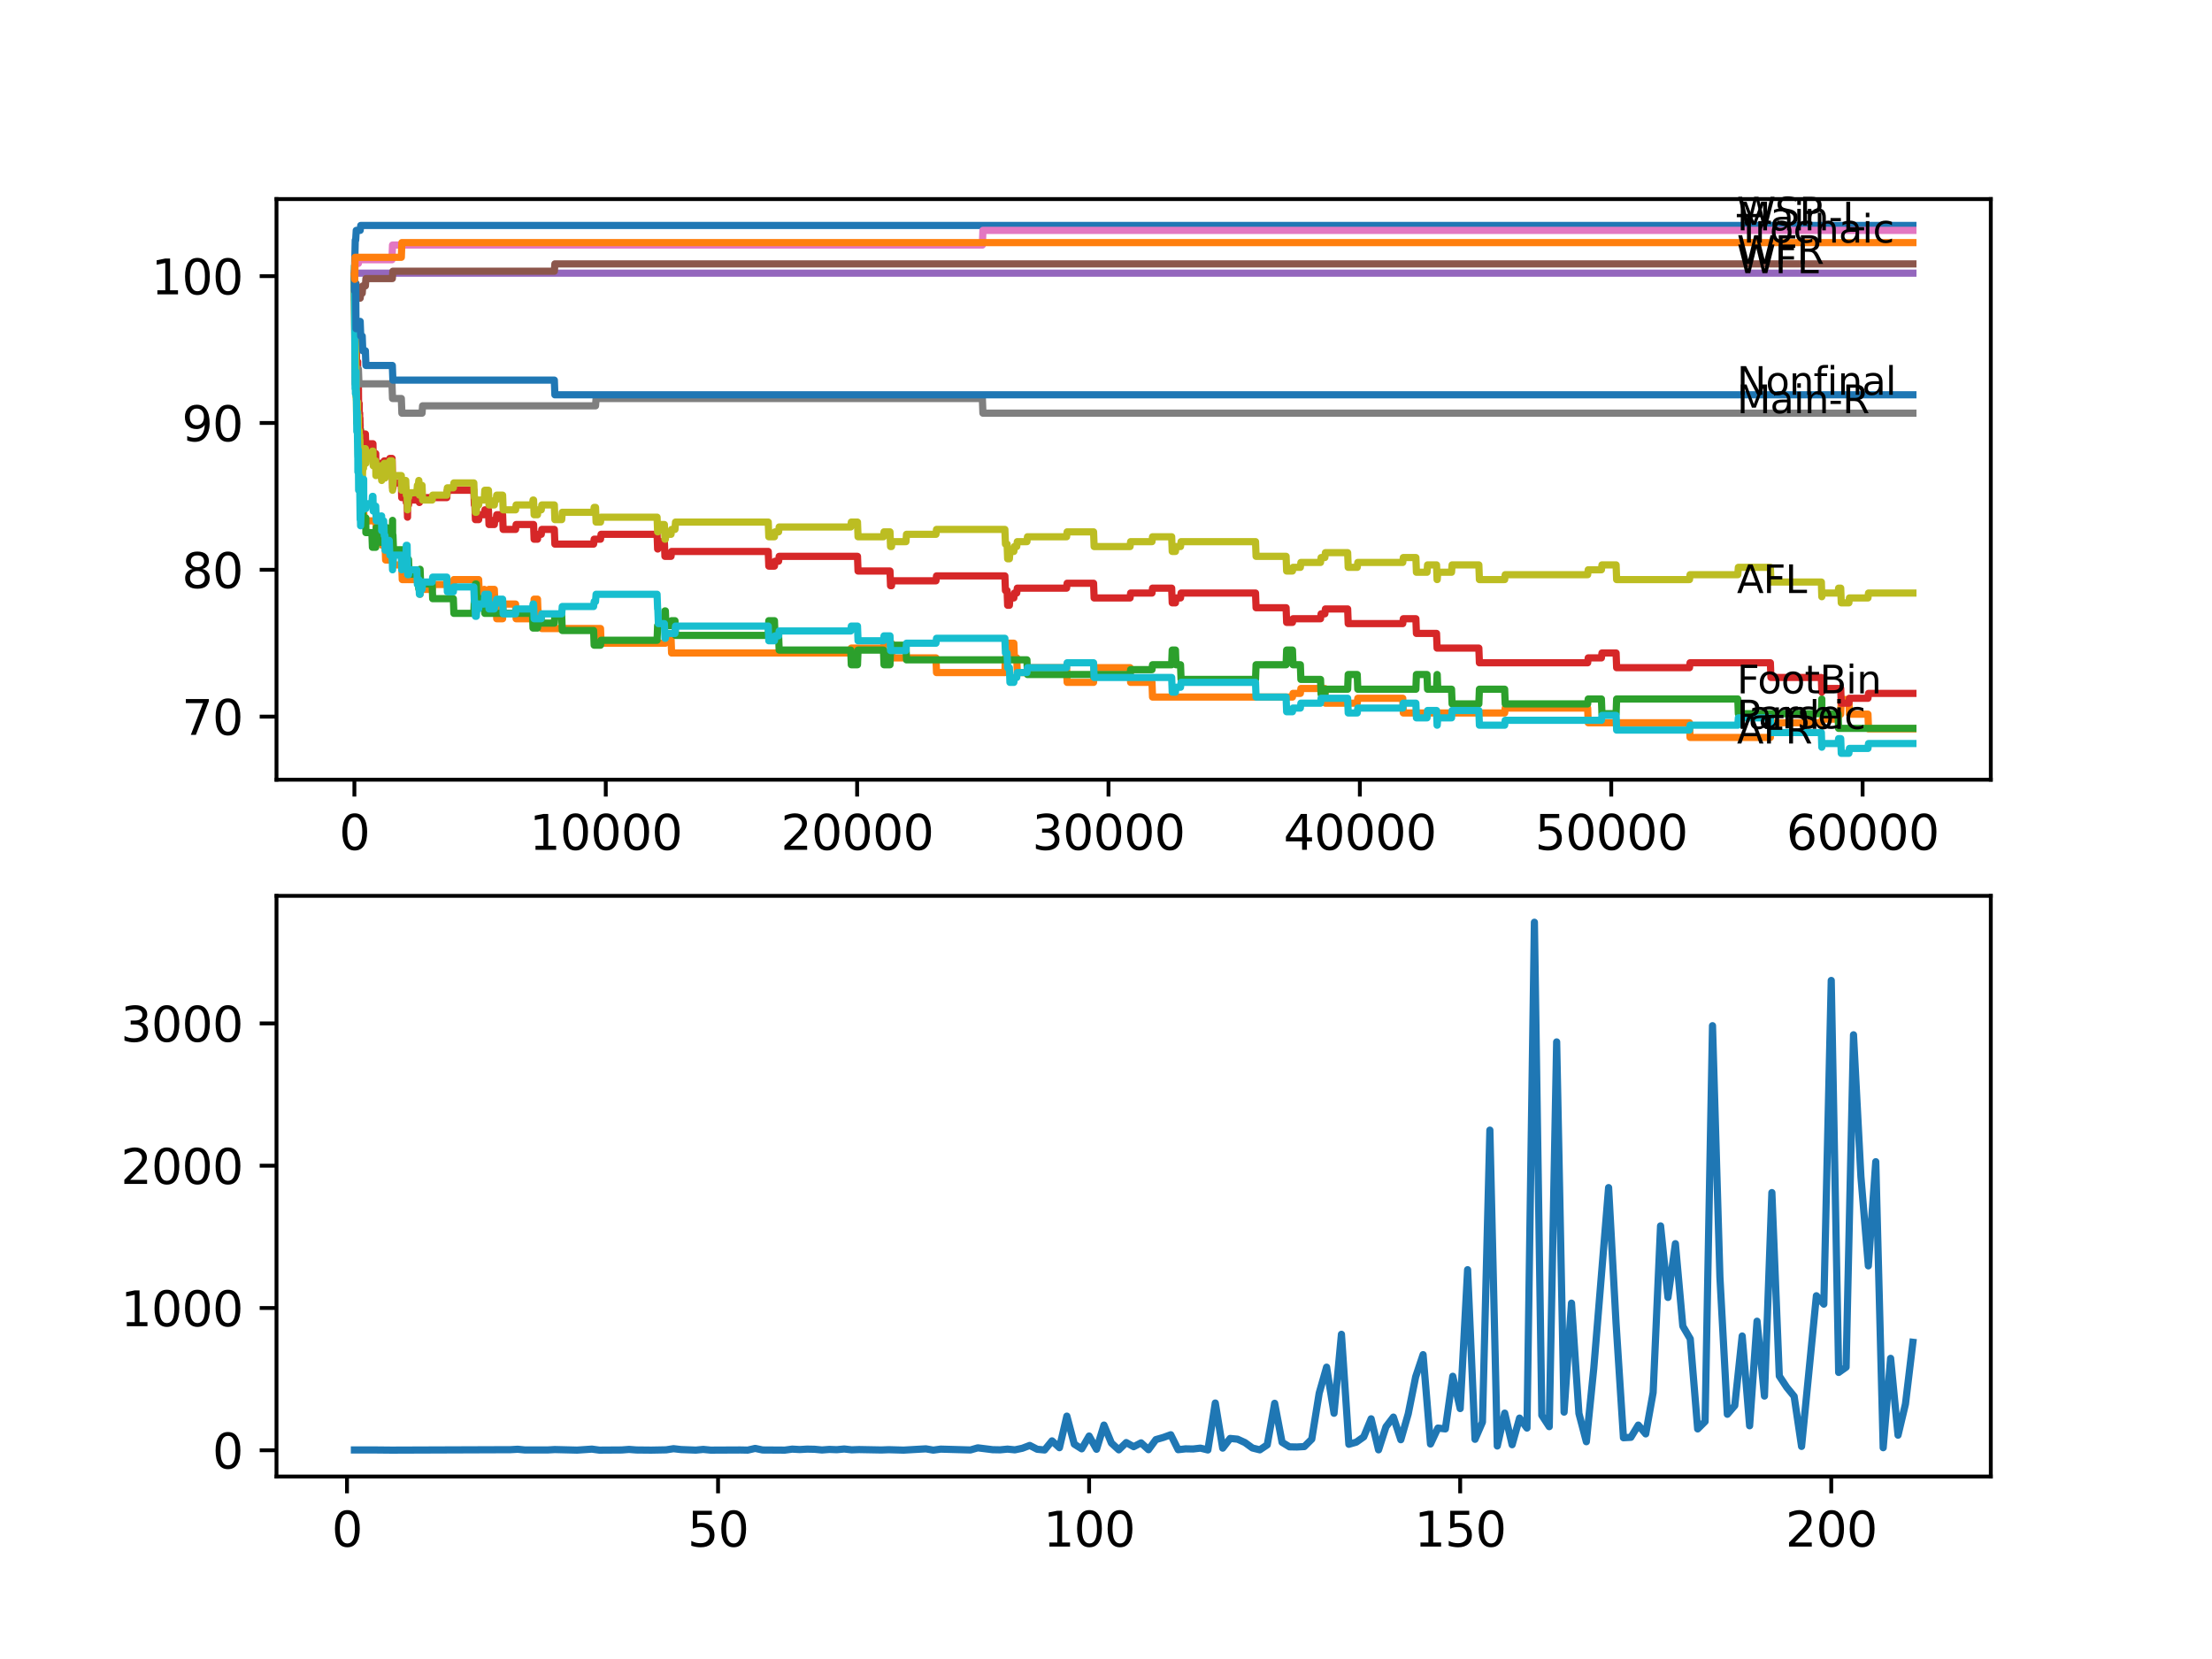 <?xml version="1.0" encoding="utf-8" standalone="no"?>
<!DOCTYPE svg PUBLIC "-//W3C//DTD SVG 1.1//EN"
  "http://www.w3.org/Graphics/SVG/1.1/DTD/svg11.dtd">
<svg xmlns:xlink="http://www.w3.org/1999/xlink" width="460.8pt" height="345.6pt" viewBox="0 0 460.8 345.6" xmlns="http://www.w3.org/2000/svg" version="1.1">
 <defs>
  <style type="text/css">*{stroke-linejoin: round; stroke-linecap: butt}</style>
 </defs>
 <g id="figure_1">
  <g id="patch_1">
   <path d="M 0 345.6 
L 460.8 345.6 
L 460.8 0 
L 0 0 
z
" style="fill: #ffffff"/>
  </g>
  <g id="axes_1">
   <g id="patch_2">
    <path d="M 57.6 162.432 
L 414.72 162.432 
L 414.72 41.472 
L 57.6 41.472 
z
" style="fill: #ffffff"/>
   </g>
   <g id="matplotlib.axis_1">
    <g id="xtick_1">
     <g id="line2d_1">
      <defs>
       <path id="m5e75132e32" d="M 0 0 
L 0 3.5 
" style="stroke: #000000; stroke-width: 0.8"/>
      </defs>
      <g>
       <use xlink:href="#m5e75132e32" x="73.827" y="162.432" style="stroke: #000000; stroke-width: 0.8"/>
      </g>
     </g>
     <g id="text_1">
      <!-- 0 -->
      <g transform="translate(70.646 177.03)scale(0.1 -0.1)">
       <defs>
        <path id="DejaVuSans-30" d="M 2034 4250 
Q 1547 4250 1301 3770 
Q 1056 3291 1056 2328 
Q 1056 1369 1301 889 
Q 1547 409 2034 409 
Q 2525 409 2770 889 
Q 3016 1369 3016 2328 
Q 3016 3291 2770 3770 
Q 2525 4250 2034 4250 
z
M 2034 4750 
Q 2819 4750 3233 4129 
Q 3647 3509 3647 2328 
Q 3647 1150 3233 529 
Q 2819 -91 2034 -91 
Q 1250 -91 836 529 
Q 422 1150 422 2328 
Q 422 3509 836 4129 
Q 1250 4750 2034 4750 
z
" transform="scale(0.016)"/>
       </defs>
       <use xlink:href="#DejaVuSans-30"/>
      </g>
     </g>
    </g>
    <g id="xtick_2">
     <g id="line2d_2">
      <g>
       <use xlink:href="#m5e75132e32" x="126.192" y="162.432" style="stroke: #000000; stroke-width: 0.8"/>
      </g>
     </g>
     <g id="text_2">
      <!-- 10000 -->
      <g transform="translate(110.286 177.03)scale(0.1 -0.1)">
       <defs>
        <path id="DejaVuSans-31" d="M 794 531 
L 1825 531 
L 1825 4091 
L 703 3866 
L 703 4441 
L 1819 4666 
L 2450 4666 
L 2450 531 
L 3481 531 
L 3481 0 
L 794 0 
L 794 531 
z
" transform="scale(0.016)"/>
       </defs>
       <use xlink:href="#DejaVuSans-31"/>
       <use xlink:href="#DejaVuSans-30" x="63.623"/>
       <use xlink:href="#DejaVuSans-30" x="127.246"/>
       <use xlink:href="#DejaVuSans-30" x="190.869"/>
       <use xlink:href="#DejaVuSans-30" x="254.492"/>
      </g>
     </g>
    </g>
    <g id="xtick_3">
     <g id="line2d_3">
      <g>
       <use xlink:href="#m5e75132e32" x="178.556" y="162.432" style="stroke: #000000; stroke-width: 0.8"/>
      </g>
     </g>
     <g id="text_3">
      <!-- 20000 -->
      <g transform="translate(162.65 177.03)scale(0.1 -0.1)">
       <defs>
        <path id="DejaVuSans-32" d="M 1228 531 
L 3431 531 
L 3431 0 
L 469 0 
L 469 531 
Q 828 903 1448 1529 
Q 2069 2156 2228 2338 
Q 2531 2678 2651 2914 
Q 2772 3150 2772 3378 
Q 2772 3750 2511 3984 
Q 2250 4219 1831 4219 
Q 1534 4219 1204 4116 
Q 875 4013 500 3803 
L 500 4441 
Q 881 4594 1212 4672 
Q 1544 4750 1819 4750 
Q 2544 4750 2975 4387 
Q 3406 4025 3406 3419 
Q 3406 3131 3298 2873 
Q 3191 2616 2906 2266 
Q 2828 2175 2409 1742 
Q 1991 1309 1228 531 
z
" transform="scale(0.016)"/>
       </defs>
       <use xlink:href="#DejaVuSans-32"/>
       <use xlink:href="#DejaVuSans-30" x="63.623"/>
       <use xlink:href="#DejaVuSans-30" x="127.246"/>
       <use xlink:href="#DejaVuSans-30" x="190.869"/>
       <use xlink:href="#DejaVuSans-30" x="254.492"/>
      </g>
     </g>
    </g>
    <g id="xtick_4">
     <g id="line2d_4">
      <g>
       <use xlink:href="#m5e75132e32" x="230.921" y="162.432" style="stroke: #000000; stroke-width: 0.8"/>
      </g>
     </g>
     <g id="text_4">
      <!-- 30000 -->
      <g transform="translate(215.015 177.03)scale(0.1 -0.1)">
       <defs>
        <path id="DejaVuSans-33" d="M 2597 2516 
Q 3050 2419 3304 2112 
Q 3559 1806 3559 1356 
Q 3559 666 3084 287 
Q 2609 -91 1734 -91 
Q 1441 -91 1130 -33 
Q 819 25 488 141 
L 488 750 
Q 750 597 1062 519 
Q 1375 441 1716 441 
Q 2309 441 2620 675 
Q 2931 909 2931 1356 
Q 2931 1769 2642 2001 
Q 2353 2234 1838 2234 
L 1294 2234 
L 1294 2753 
L 1863 2753 
Q 2328 2753 2575 2939 
Q 2822 3125 2822 3475 
Q 2822 3834 2567 4026 
Q 2313 4219 1838 4219 
Q 1578 4219 1281 4162 
Q 984 4106 628 3988 
L 628 4550 
Q 988 4650 1302 4700 
Q 1616 4750 1894 4750 
Q 2613 4750 3031 4423 
Q 3450 4097 3450 3541 
Q 3450 3153 3228 2886 
Q 3006 2619 2597 2516 
z
" transform="scale(0.016)"/>
       </defs>
       <use xlink:href="#DejaVuSans-33"/>
       <use xlink:href="#DejaVuSans-30" x="63.623"/>
       <use xlink:href="#DejaVuSans-30" x="127.246"/>
       <use xlink:href="#DejaVuSans-30" x="190.869"/>
       <use xlink:href="#DejaVuSans-30" x="254.492"/>
      </g>
     </g>
    </g>
    <g id="xtick_5">
     <g id="line2d_5">
      <g>
       <use xlink:href="#m5e75132e32" x="283.285" y="162.432" style="stroke: #000000; stroke-width: 0.8"/>
      </g>
     </g>
     <g id="text_5">
      <!-- 40000 -->
      <g transform="translate(267.379 177.03)scale(0.1 -0.1)">
       <defs>
        <path id="DejaVuSans-34" d="M 2419 4116 
L 825 1625 
L 2419 1625 
L 2419 4116 
z
M 2253 4666 
L 3047 4666 
L 3047 1625 
L 3713 1625 
L 3713 1100 
L 3047 1100 
L 3047 0 
L 2419 0 
L 2419 1100 
L 313 1100 
L 313 1709 
L 2253 4666 
z
" transform="scale(0.016)"/>
       </defs>
       <use xlink:href="#DejaVuSans-34"/>
       <use xlink:href="#DejaVuSans-30" x="63.623"/>
       <use xlink:href="#DejaVuSans-30" x="127.246"/>
       <use xlink:href="#DejaVuSans-30" x="190.869"/>
       <use xlink:href="#DejaVuSans-30" x="254.492"/>
      </g>
     </g>
    </g>
    <g id="xtick_6">
     <g id="line2d_6">
      <g>
       <use xlink:href="#m5e75132e32" x="335.65" y="162.432" style="stroke: #000000; stroke-width: 0.8"/>
      </g>
     </g>
     <g id="text_6">
      <!-- 50000 -->
      <g transform="translate(319.744 177.03)scale(0.1 -0.1)">
       <defs>
        <path id="DejaVuSans-35" d="M 691 4666 
L 3169 4666 
L 3169 4134 
L 1269 4134 
L 1269 2991 
Q 1406 3038 1543 3061 
Q 1681 3084 1819 3084 
Q 2600 3084 3056 2656 
Q 3513 2228 3513 1497 
Q 3513 744 3044 326 
Q 2575 -91 1722 -91 
Q 1428 -91 1123 -41 
Q 819 9 494 109 
L 494 744 
Q 775 591 1075 516 
Q 1375 441 1709 441 
Q 2250 441 2565 725 
Q 2881 1009 2881 1497 
Q 2881 1984 2565 2268 
Q 2250 2553 1709 2553 
Q 1456 2553 1204 2497 
Q 953 2441 691 2322 
L 691 4666 
z
" transform="scale(0.016)"/>
       </defs>
       <use xlink:href="#DejaVuSans-35"/>
       <use xlink:href="#DejaVuSans-30" x="63.623"/>
       <use xlink:href="#DejaVuSans-30" x="127.246"/>
       <use xlink:href="#DejaVuSans-30" x="190.869"/>
       <use xlink:href="#DejaVuSans-30" x="254.492"/>
      </g>
     </g>
    </g>
    <g id="xtick_7">
     <g id="line2d_7">
      <g>
       <use xlink:href="#m5e75132e32" x="388.014" y="162.432" style="stroke: #000000; stroke-width: 0.8"/>
      </g>
     </g>
     <g id="text_7">
      <!-- 60000 -->
      <g transform="translate(372.108 177.03)scale(0.1 -0.1)">
       <defs>
        <path id="DejaVuSans-36" d="M 2113 2584 
Q 1688 2584 1439 2293 
Q 1191 2003 1191 1497 
Q 1191 994 1439 701 
Q 1688 409 2113 409 
Q 2538 409 2786 701 
Q 3034 994 3034 1497 
Q 3034 2003 2786 2293 
Q 2538 2584 2113 2584 
z
M 3366 4563 
L 3366 3988 
Q 3128 4100 2886 4159 
Q 2644 4219 2406 4219 
Q 1781 4219 1451 3797 
Q 1122 3375 1075 2522 
Q 1259 2794 1537 2939 
Q 1816 3084 2150 3084 
Q 2853 3084 3261 2657 
Q 3669 2231 3669 1497 
Q 3669 778 3244 343 
Q 2819 -91 2113 -91 
Q 1303 -91 875 529 
Q 447 1150 447 2328 
Q 447 3434 972 4092 
Q 1497 4750 2381 4750 
Q 2619 4750 2861 4703 
Q 3103 4656 3366 4563 
z
" transform="scale(0.016)"/>
       </defs>
       <use xlink:href="#DejaVuSans-36"/>
       <use xlink:href="#DejaVuSans-30" x="63.623"/>
       <use xlink:href="#DejaVuSans-30" x="127.246"/>
       <use xlink:href="#DejaVuSans-30" x="190.869"/>
       <use xlink:href="#DejaVuSans-30" x="254.492"/>
      </g>
     </g>
    </g>
   </g>
   <g id="matplotlib.axis_2">
    <g id="ytick_1">
     <g id="line2d_8">
      <defs>
       <path id="m7227c9e95e" d="M 0 0 
L -3.5 0 
" style="stroke: #000000; stroke-width: 0.8"/>
      </defs>
      <g>
       <use xlink:href="#m7227c9e95e" x="57.6" y="149.287" style="stroke: #000000; stroke-width: 0.8"/>
      </g>
     </g>
     <g id="text_8">
      <!-- 70 -->
      <g transform="translate(37.875 153.086)scale(0.1 -0.1)">
       <defs>
        <path id="DejaVuSans-37" d="M 525 4666 
L 3525 4666 
L 3525 4397 
L 1831 0 
L 1172 0 
L 2766 4134 
L 525 4134 
L 525 4666 
z
" transform="scale(0.016)"/>
       </defs>
       <use xlink:href="#DejaVuSans-37"/>
       <use xlink:href="#DejaVuSans-30" x="63.623"/>
      </g>
     </g>
    </g>
    <g id="ytick_2">
     <g id="line2d_9">
      <g>
       <use xlink:href="#m7227c9e95e" x="57.6" y="118.699" style="stroke: #000000; stroke-width: 0.8"/>
      </g>
     </g>
     <g id="text_9">
      <!-- 80 -->
      <g transform="translate(37.875 122.498)scale(0.1 -0.1)">
       <defs>
        <path id="DejaVuSans-38" d="M 2034 2216 
Q 1584 2216 1326 1975 
Q 1069 1734 1069 1313 
Q 1069 891 1326 650 
Q 1584 409 2034 409 
Q 2484 409 2743 651 
Q 3003 894 3003 1313 
Q 3003 1734 2745 1975 
Q 2488 2216 2034 2216 
z
M 1403 2484 
Q 997 2584 770 2862 
Q 544 3141 544 3541 
Q 544 4100 942 4425 
Q 1341 4750 2034 4750 
Q 2731 4750 3128 4425 
Q 3525 4100 3525 3541 
Q 3525 3141 3298 2862 
Q 3072 2584 2669 2484 
Q 3125 2378 3379 2068 
Q 3634 1759 3634 1313 
Q 3634 634 3220 271 
Q 2806 -91 2034 -91 
Q 1263 -91 848 271 
Q 434 634 434 1313 
Q 434 1759 690 2068 
Q 947 2378 1403 2484 
z
M 1172 3481 
Q 1172 3119 1398 2916 
Q 1625 2713 2034 2713 
Q 2441 2713 2670 2916 
Q 2900 3119 2900 3481 
Q 2900 3844 2670 4047 
Q 2441 4250 2034 4250 
Q 1625 4250 1398 4047 
Q 1172 3844 1172 3481 
z
" transform="scale(0.016)"/>
       </defs>
       <use xlink:href="#DejaVuSans-38"/>
       <use xlink:href="#DejaVuSans-30" x="63.623"/>
      </g>
     </g>
    </g>
    <g id="ytick_3">
     <g id="line2d_10">
      <g>
       <use xlink:href="#m7227c9e95e" x="57.6" y="88.111" style="stroke: #000000; stroke-width: 0.8"/>
      </g>
     </g>
     <g id="text_10">
      <!-- 90 -->
      <g transform="translate(37.875 91.91)scale(0.1 -0.1)">
       <defs>
        <path id="DejaVuSans-39" d="M 703 97 
L 703 672 
Q 941 559 1184 500 
Q 1428 441 1663 441 
Q 2288 441 2617 861 
Q 2947 1281 2994 2138 
Q 2813 1869 2534 1725 
Q 2256 1581 1919 1581 
Q 1219 1581 811 2004 
Q 403 2428 403 3163 
Q 403 3881 828 4315 
Q 1253 4750 1959 4750 
Q 2769 4750 3195 4129 
Q 3622 3509 3622 2328 
Q 3622 1225 3098 567 
Q 2575 -91 1691 -91 
Q 1453 -91 1209 -44 
Q 966 3 703 97 
z
M 1959 2075 
Q 2384 2075 2632 2365 
Q 2881 2656 2881 3163 
Q 2881 3666 2632 3958 
Q 2384 4250 1959 4250 
Q 1534 4250 1286 3958 
Q 1038 3666 1038 3163 
Q 1038 2656 1286 2365 
Q 1534 2075 1959 2075 
z
" transform="scale(0.016)"/>
       </defs>
       <use xlink:href="#DejaVuSans-39"/>
       <use xlink:href="#DejaVuSans-30" x="63.623"/>
      </g>
     </g>
    </g>
    <g id="ytick_4">
     <g id="line2d_11">
      <g>
       <use xlink:href="#m7227c9e95e" x="57.6" y="57.523" style="stroke: #000000; stroke-width: 0.8"/>
      </g>
     </g>
     <g id="text_11">
      <!-- 100 -->
      <g transform="translate(31.512 61.322)scale(0.1 -0.1)">
       <use xlink:href="#DejaVuSans-31"/>
       <use xlink:href="#DejaVuSans-30" x="63.623"/>
       <use xlink:href="#DejaVuSans-30" x="127.246"/>
      </g>
     </g>
    </g>
   </g>
   <g id="line2d_12">
    <path d="M 73.833 57.523 
L 74.006 50.029 
L 74.095 50.029 
L 74.215 47.99 
L 75.032 47.99 
L 75.147 46.97 
L 398.487 46.97 
L 398.487 46.97 
" clip-path="url(#pd68cc0807c)" style="fill: none; stroke: #1f77b4; stroke-width: 1.5; stroke-linecap: square"/>
   </g>
   <g id="line2d_13">
    <path d="M 73.833 57.523 
L 73.943 71.288 
L 73.964 69.248 
L 73.969 69.248 
L 74.089 76.386 
L 74.152 76.386 
L 74.252 73.327 
L 74.262 76.386 
L 74.304 76.386 
L 74.424 82.503 
L 74.43 82.503 
L 74.555 91.68 
L 74.629 91.68 
L 74.639 94.738 
L 74.671 89.895 
L 74.739 92.954 
L 74.775 92.954 
L 74.812 96.013 
L 74.885 93.974 
L 74.938 93.974 
L 75.053 99.327 
L 75.063 96.268 
L 75.121 102.385 
L 75.163 99.327 
L 75.226 108.503 
L 75.283 107.483 
L 75.325 107.483 
L 75.44 102.385 
L 75.472 102.385 
L 75.587 105.444 
L 75.723 105.444 
L 75.838 108.503 
L 78.305 108.503 
L 78.42 111.562 
L 79.232 111.562 
L 79.347 110.542 
L 79.514 110.542 
L 79.629 113.601 
L 80.221 113.601 
L 80.336 116.66 
L 81.776 116.66 
L 81.865 114.621 
L 81.871 117.679 
L 81.881 117.679 
L 83.682 117.679 
L 83.798 120.738 
L 84.808 120.738 
L 84.908 117.679 
L 84.918 120.738 
L 87.374 120.738 
L 87.489 123.797 
L 87.51 123.797 
L 87.626 122.777 
L 90.019 122.777 
L 90.134 121.758 
L 94.438 121.758 
L 94.553 120.738 
L 99.716 120.738 
L 99.832 123.797 
L 100.874 123.797 
L 100.889 122.777 
L 100.895 125.836 
L 100.973 125.836 
L 101.753 125.836 
L 101.869 122.777 
L 102.974 122.777 
L 103.089 125.836 
L 103.361 125.836 
L 103.476 128.895 
L 104.702 128.895 
L 104.817 125.836 
L 107.404 125.836 
L 107.519 128.895 
L 110.922 128.895 
L 111.038 127.875 
L 111.153 127.875 
L 111.268 124.816 
L 111.97 124.816 
L 112.085 127.875 
L 112.755 127.875 
L 112.87 130.934 
L 125.098 130.934 
L 125.213 133.993 
L 138.608 133.993 
L 138.723 132.973 
L 139.791 132.973 
L 139.906 136.032 
L 177.226 136.032 
L 177.342 135.012 
L 184.044 135.012 
L 184.159 133.993 
L 185.715 133.993 
L 185.83 137.052 
L 194.978 137.052 
L 195.093 140.11 
L 209.336 140.11 
L 209.451 137.052 
L 209.797 137.052 
L 209.912 133.993 
L 211.2 133.993 
L 211.316 137.052 
L 211.803 137.052 
L 211.918 140.11 
L 213.929 140.11 
L 214.044 139.091 
L 222.187 139.091 
L 222.302 142.15 
L 227.81 142.15 
L 227.926 139.091 
L 235.414 139.091 
L 235.529 142.15 
L 239.98 142.15 
L 240.095 145.208 
L 269.241 145.208 
L 269.356 144.444 
L 270.886 144.444 
L 271.001 143.424 
L 275.991 143.424 
L 276.106 146.483 
L 282.736 146.483 
L 282.851 145.463 
L 292.219 145.463 
L 292.334 148.522 
L 313.447 148.522 
L 313.563 147.503 
L 330.738 147.503 
L 330.853 150.561 
L 351.951 150.561 
L 352.066 153.62 
L 368.802 153.62 
L 368.917 150.561 
L 379.516 150.561 
L 379.631 149.797 
L 382.898 149.797 
L 383.014 148.777 
L 383.453 148.777 
L 383.569 145.718 
L 385.155 145.718 
L 385.27 148.777 
L 389.13 148.777 
L 389.245 151.836 
L 398.487 151.836 
L 398.487 151.836 
" clip-path="url(#pd68cc0807c)" style="fill: none; stroke: #ff7f0e; stroke-width: 1.5; stroke-linecap: square"/>
   </g>
   <g id="line2d_14">
    <path d="M 73.833 57.523 
L 73.864 55.382 
L 73.89 60.48 
L 74.016 70.166 
L 74.037 70.166 
L 74.058 67.107 
L 74.121 74.244 
L 74.136 74.244 
L 74.152 74.244 
L 74.278 83.421 
L 74.294 83.421 
L 74.32 79.342 
L 74.351 85.46 
L 74.398 85.46 
L 74.451 85.46 
L 74.498 88.519 
L 74.561 81.382 
L 74.686 90.558 
L 74.707 90.558 
L 74.812 87.499 
L 74.817 90.558 
L 74.822 90.558 
L 74.854 87.499 
L 74.88 93.617 
L 74.932 90.558 
L 74.938 90.558 
L 75.027 88.519 
L 74.969 92.597 
L 75.048 90.558 
L 75.063 90.558 
L 75.121 89.538 
L 75.126 92.597 
L 75.163 92.597 
L 75.226 92.597 
L 75.346 98.715 
L 75.377 98.715 
L 75.456 107.891 
L 75.498 106.362 
L 75.545 106.362 
L 75.66 109.421 
L 76.116 109.421 
L 76.21 107.891 
L 76.215 110.95 
L 76.221 110.95 
L 77.467 110.95 
L 77.582 114.009 
L 77.692 114.009 
L 77.744 110.95 
L 77.802 114.009 
L 78.268 114.009 
L 78.383 109.93 
L 79.232 109.93 
L 79.347 112.989 
L 79.499 112.989 
L 79.614 109.93 
L 79.797 109.93 
L 79.912 112.989 
L 80.2 112.989 
L 80.315 109.93 
L 80.614 109.93 
L 80.729 112.989 
L 81.677 112.989 
L 81.776 108.401 
L 81.787 111.46 
L 81.855 111.46 
L 81.97 114.519 
L 84.117 114.519 
L 84.232 117.577 
L 84.908 117.577 
L 85.023 116.558 
L 85.107 116.558 
L 85.222 119.617 
L 87.128 119.617 
L 87.243 122.675 
L 87.254 122.675 
L 87.369 119.617 
L 87.374 119.617 
L 87.489 118.597 
L 87.51 118.597 
L 87.626 121.656 
L 90.019 121.656 
L 90.134 124.715 
L 94.438 124.715 
L 94.553 127.773 
L 98.706 127.773 
L 98.821 124.715 
L 98.926 124.715 
L 99.041 121.656 
L 99.224 121.656 
L 99.339 124.715 
L 100.874 124.715 
L 100.989 127.773 
L 110.922 127.773 
L 111.038 130.832 
L 111.97 130.832 
L 112.085 129.813 
L 115.478 129.813 
L 115.593 128.283 
L 117.012 128.283 
L 117.128 131.342 
L 123.658 131.342 
L 123.773 134.401 
L 125.098 134.401 
L 125.213 133.381 
L 136.88 133.381 
L 136.995 130.322 
L 138.403 130.322 
L 138.519 127.264 
L 138.608 127.264 
L 138.723 130.322 
L 139.791 130.322 
L 139.906 129.303 
L 140.608 129.303 
L 140.723 132.362 
L 160.04 132.362 
L 160.156 129.303 
L 161.329 129.303 
L 161.444 132.362 
L 162.198 132.362 
L 162.313 135.42 
L 177.226 135.42 
L 177.342 138.479 
L 178.63 138.479 
L 178.745 135.42 
L 184.044 135.42 
L 184.159 138.479 
L 185.4 138.479 
L 185.516 135.42 
L 185.715 135.42 
L 185.83 134.401 
L 188.726 134.401 
L 188.841 137.459 
L 213.929 137.459 
L 214.044 140.518 
L 235.414 140.518 
L 235.529 139.499 
L 239.98 139.499 
L 240.095 138.479 
L 244.08 138.479 
L 244.195 135.42 
L 244.866 135.42 
L 244.981 138.479 
L 245.923 138.479 
L 246.039 141.538 
L 261.549 141.538 
L 261.664 138.479 
L 267.916 138.479 
L 268.032 135.42 
L 269.241 135.42 
L 269.356 138.479 
L 270.886 138.479 
L 271.001 141.538 
L 275.09 141.538 
L 275.206 144.597 
L 275.991 144.597 
L 276.106 143.577 
L 280.741 143.577 
L 280.856 140.518 
L 282.736 140.518 
L 282.851 143.577 
L 294.952 143.577 
L 295.067 140.518 
L 297.272 140.518 
L 297.387 143.577 
L 299.257 143.577 
L 299.372 140.518 
L 299.398 140.518 
L 299.513 143.577 
L 302.383 143.577 
L 302.498 146.636 
L 308.07 146.636 
L 308.185 143.577 
L 313.447 143.577 
L 313.563 146.636 
L 330.738 146.636 
L 330.853 145.616 
L 333.602 145.616 
L 333.718 148.675 
L 336.661 148.675 
L 336.776 145.616 
L 362.015 145.616 
L 362.131 148.675 
L 379.421 148.675 
L 379.516 145.616 
L 379.531 148.675 
L 382.898 148.675 
L 383.014 151.734 
L 398.487 151.734 
L 398.487 151.734 
" clip-path="url(#pd68cc0807c)" style="fill: none; stroke: #2ca02c; stroke-width: 1.5; stroke-linecap: square"/>
   </g>
   <g id="line2d_15">
    <path d="M 73.833 57.523 
L 73.843 57.523 
L 73.969 70.778 
L 73.974 69.758 
L 74.006 69.758 
L 74.011 72.817 
L 74.037 69.248 
L 74.115 70.268 
L 74.152 69.248 
L 74.184 74.346 
L 74.21 73.327 
L 74.236 73.327 
L 74.304 79.699 
L 74.351 78.17 
L 74.403 78.17 
L 74.503 75.366 
L 74.456 78.935 
L 74.513 78.425 
L 74.524 78.425 
L 74.545 77.405 
L 74.561 83.523 
L 74.613 82.503 
L 74.629 82.503 
L 74.665 79.954 
L 74.712 86.072 
L 74.718 86.072 
L 74.733 86.072 
L 74.822 84.033 
L 74.828 87.091 
L 74.838 87.091 
L 74.875 87.091 
L 74.922 86.072 
L 74.927 89.131 
L 74.98 87.091 
L 75.063 93.464 
L 75.095 92.444 
L 75.116 92.444 
L 75.126 94.483 
L 75.231 91.425 
L 75.236 91.425 
L 75.325 90.405 
L 75.33 93.464 
L 75.336 93.464 
L 75.414 93.464 
L 75.456 92.444 
L 75.461 95.503 
L 75.519 94.483 
L 75.723 94.483 
L 75.854 90.405 
L 76.116 90.405 
L 76.21 93.464 
L 76.226 92.444 
L 77.692 92.444 
L 77.744 95.503 
L 77.802 94.483 
L 78.268 94.483 
L 78.305 97.542 
L 78.378 96.523 
L 79.499 96.523 
L 79.514 99.581 
L 79.609 98.562 
L 79.797 98.562 
L 79.912 97.542 
L 79.928 97.542 
L 80.043 96.013 
L 80.2 96.013 
L 80.221 99.072 
L 80.31 98.052 
L 80.614 98.052 
L 80.729 97.032 
L 81.085 97.032 
L 81.2 95.503 
L 81.677 95.503 
L 81.797 101.621 
L 81.865 101.621 
L 81.981 100.601 
L 83.604 100.601 
L 83.682 103.66 
L 83.714 102.64 
L 84.117 102.64 
L 84.232 101.621 
L 84.526 101.621 
L 84.641 104.679 
L 84.808 104.679 
L 84.892 107.738 
L 84.918 105.189 
L 85.107 105.189 
L 85.222 104.17 
L 86.835 104.17 
L 86.95 102.64 
L 87.128 102.64 
L 87.243 101.621 
L 87.254 101.621 
L 87.369 104.679 
L 87.374 104.679 
L 87.489 103.66 
L 93.077 103.66 
L 93.192 102.13 
L 98.706 102.13 
L 98.821 105.189 
L 98.926 105.189 
L 99.041 108.248 
L 99.716 108.248 
L 99.832 107.228 
L 100.889 107.228 
L 101.005 106.209 
L 101.753 106.209 
L 101.869 109.268 
L 102.974 109.268 
L 103.089 108.248 
L 103.361 108.248 
L 103.476 107.228 
L 104.702 107.228 
L 104.817 110.287 
L 107.404 110.287 
L 107.519 109.268 
L 111.153 109.268 
L 111.268 112.326 
L 111.97 112.326 
L 112.085 111.307 
L 112.755 111.307 
L 112.87 110.287 
L 115.478 110.287 
L 115.593 113.346 
L 123.658 113.346 
L 123.773 112.326 
L 125.098 112.326 
L 125.213 111.307 
L 136.88 111.307 
L 136.995 114.366 
L 137.037 114.366 
L 137.152 112.836 
L 138.403 112.836 
L 138.519 115.895 
L 139.791 115.895 
L 139.906 114.875 
L 160.04 114.875 
L 160.156 117.934 
L 161.329 117.934 
L 161.444 116.915 
L 162.198 116.915 
L 162.313 115.895 
L 178.63 115.895 
L 178.745 118.954 
L 185.4 118.954 
L 185.516 122.013 
L 185.715 122.013 
L 185.83 120.993 
L 194.978 120.993 
L 195.093 119.973 
L 209.336 119.973 
L 209.451 123.032 
L 209.797 123.032 
L 209.912 126.091 
L 210.274 126.091 
L 210.389 124.562 
L 211.2 124.562 
L 211.316 123.542 
L 211.803 123.542 
L 211.918 122.522 
L 222.187 122.522 
L 222.302 121.503 
L 227.81 121.503 
L 227.926 124.562 
L 235.414 124.562 
L 235.529 123.542 
L 239.98 123.542 
L 240.095 122.522 
L 244.08 122.522 
L 244.195 125.581 
L 244.866 125.581 
L 244.981 124.562 
L 245.923 124.562 
L 246.039 123.542 
L 261.549 123.542 
L 261.664 126.601 
L 267.916 126.601 
L 268.032 129.66 
L 269.241 129.66 
L 269.356 128.895 
L 275.09 128.895 
L 275.206 127.875 
L 275.991 127.875 
L 276.106 126.856 
L 280.741 126.856 
L 280.856 129.914 
L 292.219 129.914 
L 292.334 128.895 
L 294.952 128.895 
L 295.067 131.954 
L 299.257 131.954 
L 299.372 135.012 
L 308.07 135.012 
L 308.185 138.071 
L 330.738 138.071 
L 330.853 137.052 
L 333.602 137.052 
L 333.718 136.032 
L 336.661 136.032 
L 336.776 139.091 
L 351.951 139.091 
L 352.066 138.071 
L 368.802 138.071 
L 368.917 141.13 
L 379.421 141.13 
L 379.516 144.189 
L 379.531 143.424 
L 383.453 143.424 
L 383.569 146.483 
L 385.155 146.483 
L 385.27 145.463 
L 389.13 145.463 
L 389.245 144.444 
L 398.487 144.444 
L 398.487 144.444 
" clip-path="url(#pd68cc0807c)" style="fill: none; stroke: #d62728; stroke-width: 1.5; stroke-linecap: square"/>
   </g>
   <g id="line2d_16">
    <path d="M 73.833 57.523 
L 73.948 56.911 
L 398.487 56.911 
L 398.487 56.911 
" clip-path="url(#pd68cc0807c)" style="fill: none; stroke: #9467bd; stroke-width: 1.5; stroke-linecap: square"/>
   </g>
   <g id="line2d_17">
    <path d="M 73.833 57.523 
L 73.848 57.523 
L 73.864 56.503 
L 73.896 62.621 
L 73.932 62.621 
L 74.095 62.621 
L 74.168 59.052 
L 74.205 62.111 
L 75.032 62.111 
L 75.147 61.092 
L 75.456 61.092 
L 75.571 59.562 
L 76.116 59.562 
L 76.231 58.033 
L 81.729 58.033 
L 81.844 56.503 
L 115.478 56.503 
L 115.593 54.974 
L 398.487 54.974 
L 398.487 54.974 
" clip-path="url(#pd68cc0807c)" style="fill: none; stroke: #8c564b; stroke-width: 1.5; stroke-linecap: square"/>
   </g>
   <g id="line2d_18">
    <path d="M 73.833 57.523 
L 73.964 54.872 
L 74.66 54.872 
L 74.775 54.107 
L 81.656 54.107 
L 81.771 51.049 
L 204.644 51.049 
L 204.76 47.99 
L 398.487 47.99 
L 398.487 47.99 
" clip-path="url(#pd68cc0807c)" style="fill: none; stroke: #e377c2; stroke-width: 1.5; stroke-linecap: square"/>
   </g>
   <g id="line2d_19">
    <path d="M 73.833 57.523 
L 73.979 79.954 
L 74.252 79.954 
L 74.367 79.189 
L 74.43 79.189 
L 74.545 78.425 
L 74.555 78.425 
L 74.66 76.895 
L 74.775 79.954 
L 81.656 79.954 
L 81.771 83.013 
L 83.604 83.013 
L 83.719 86.072 
L 87.919 86.072 
L 88.034 84.542 
L 124.061 84.542 
L 124.176 83.013 
L 204.644 83.013 
L 204.76 86.072 
L 398.487 86.072 
L 398.487 86.072 
" clip-path="url(#pd68cc0807c)" style="fill: none; stroke: #7f7f7f; stroke-width: 1.5; stroke-linecap: square"/>
   </g>
   <g id="line2d_20">
    <path d="M 73.833 57.523 
L 73.969 76.64 
L 73.974 75.621 
L 73.985 75.621 
L 74.037 70.013 
L 74.095 72.052 
L 74.194 82.758 
L 74.22 81.738 
L 74.236 81.738 
L 74.304 88.111 
L 74.351 86.582 
L 74.403 86.582 
L 74.503 83.778 
L 74.456 87.346 
L 74.513 86.836 
L 74.524 86.836 
L 74.545 85.817 
L 74.561 91.934 
L 74.613 90.915 
L 74.629 90.915 
L 74.665 86.582 
L 74.712 92.699 
L 74.728 92.699 
L 74.733 92.699 
L 74.822 89.64 
L 74.843 92.699 
L 74.854 92.699 
L 74.922 90.66 
L 74.927 93.719 
L 74.969 91.68 
L 74.98 91.68 
L 75.063 101.111 
L 75.1 100.091 
L 75.116 100.091 
L 75.126 102.13 
L 75.241 97.032 
L 75.325 97.032 
L 75.377 100.091 
L 75.435 97.032 
L 75.456 97.032 
L 75.472 100.091 
L 75.566 97.542 
L 75.723 97.542 
L 75.854 93.464 
L 76.116 93.464 
L 76.21 96.523 
L 76.226 95.503 
L 77.467 95.503 
L 77.582 93.974 
L 77.692 93.974 
L 77.744 97.032 
L 77.802 96.013 
L 78.268 96.013 
L 78.305 99.072 
L 78.378 98.052 
L 79.232 98.052 
L 79.347 97.032 
L 79.499 97.032 
L 79.514 100.091 
L 79.609 99.072 
L 79.797 99.072 
L 79.912 98.052 
L 79.928 98.052 
L 80.043 96.523 
L 80.2 96.523 
L 80.221 99.581 
L 80.31 98.562 
L 80.614 98.562 
L 80.729 97.542 
L 81.085 97.542 
L 81.2 96.013 
L 81.677 96.013 
L 81.776 102.13 
L 81.792 101.111 
L 81.855 101.111 
L 81.975 99.072 
L 83.604 99.072 
L 83.682 102.13 
L 83.714 101.111 
L 84.117 101.111 
L 84.232 100.091 
L 84.526 100.091 
L 84.641 103.15 
L 84.808 103.15 
L 84.892 106.209 
L 84.918 103.66 
L 85.107 103.66 
L 85.222 102.64 
L 86.835 102.64 
L 86.95 101.111 
L 87.128 101.111 
L 87.243 100.091 
L 87.254 100.091 
L 87.369 103.15 
L 87.374 103.15 
L 87.489 102.13 
L 87.51 102.13 
L 87.626 101.111 
L 87.919 101.111 
L 88.034 104.17 
L 90.019 104.17 
L 90.134 103.15 
L 93.077 103.15 
L 93.192 101.621 
L 94.438 101.621 
L 94.553 100.601 
L 98.706 100.601 
L 98.821 103.66 
L 98.926 103.66 
L 99.041 106.719 
L 99.224 106.719 
L 99.339 105.189 
L 99.716 105.189 
L 99.832 104.17 
L 100.874 104.17 
L 100.994 102.13 
L 101.753 102.13 
L 101.869 105.189 
L 102.974 105.189 
L 103.089 104.17 
L 103.361 104.17 
L 103.476 103.15 
L 104.702 103.15 
L 104.817 106.209 
L 107.404 106.209 
L 107.519 105.189 
L 110.922 105.189 
L 111.038 104.17 
L 111.153 104.17 
L 111.268 107.228 
L 111.97 107.228 
L 112.085 106.209 
L 112.755 106.209 
L 112.87 105.189 
L 115.478 105.189 
L 115.593 108.248 
L 117.012 108.248 
L 117.128 106.719 
L 123.658 106.719 
L 123.773 105.699 
L 124.061 105.699 
L 124.176 108.758 
L 125.098 108.758 
L 125.213 107.738 
L 136.88 107.738 
L 136.995 110.797 
L 137.037 110.797 
L 137.152 109.268 
L 138.403 109.268 
L 138.519 112.326 
L 138.608 112.326 
L 138.723 111.307 
L 139.791 111.307 
L 139.906 110.287 
L 140.608 110.287 
L 140.723 108.758 
L 160.04 108.758 
L 160.156 111.817 
L 161.329 111.817 
L 161.444 110.797 
L 162.198 110.797 
L 162.313 109.777 
L 177.226 109.777 
L 177.342 108.758 
L 178.63 108.758 
L 178.745 111.817 
L 184.044 111.817 
L 184.159 110.797 
L 185.4 110.797 
L 185.516 113.856 
L 185.715 113.856 
L 185.83 112.836 
L 188.726 112.836 
L 188.841 111.307 
L 194.978 111.307 
L 195.093 110.287 
L 209.336 110.287 
L 209.451 113.346 
L 209.797 113.346 
L 209.912 116.405 
L 210.274 116.405 
L 210.389 114.875 
L 211.2 114.875 
L 211.316 113.856 
L 211.803 113.856 
L 211.918 112.836 
L 213.929 112.836 
L 214.044 111.817 
L 222.187 111.817 
L 222.302 110.797 
L 227.81 110.797 
L 227.926 113.856 
L 235.414 113.856 
L 235.529 112.836 
L 239.98 112.836 
L 240.095 111.817 
L 244.08 111.817 
L 244.195 114.875 
L 244.866 114.875 
L 244.981 113.856 
L 245.923 113.856 
L 246.039 112.836 
L 261.549 112.836 
L 261.664 115.895 
L 267.916 115.895 
L 268.032 118.954 
L 269.241 118.954 
L 269.356 118.189 
L 270.886 118.189 
L 271.001 117.169 
L 275.09 117.169 
L 275.206 116.15 
L 275.991 116.15 
L 276.106 115.13 
L 280.741 115.13 
L 280.856 118.189 
L 282.736 118.189 
L 282.851 117.169 
L 292.219 117.169 
L 292.334 116.15 
L 294.952 116.15 
L 295.067 119.209 
L 297.272 119.209 
L 297.387 117.679 
L 299.257 117.679 
L 299.372 120.738 
L 299.398 120.738 
L 299.513 119.209 
L 302.383 119.209 
L 302.498 117.679 
L 308.07 117.679 
L 308.185 120.738 
L 313.447 120.738 
L 313.563 119.718 
L 330.738 119.718 
L 330.853 118.699 
L 333.602 118.699 
L 333.718 117.679 
L 336.661 117.679 
L 336.776 120.738 
L 351.951 120.738 
L 352.066 119.718 
L 362.015 119.718 
L 362.131 118.189 
L 368.802 118.189 
L 368.917 121.248 
L 379.421 121.248 
L 379.516 124.307 
L 379.531 123.542 
L 382.898 123.542 
L 383.014 122.522 
L 383.453 122.522 
L 383.569 125.581 
L 385.155 125.581 
L 385.27 124.562 
L 389.13 124.562 
L 389.245 123.542 
L 398.487 123.542 
L 398.487 123.542 
" clip-path="url(#pd68cc0807c)" style="fill: none; stroke: #bcbd22; stroke-width: 1.5; stroke-linecap: square"/>
   </g>
   <g id="line2d_21">
    <path d="M 73.833 57.523 
L 73.969 80.974 
L 73.979 79.954 
L 73.985 79.954 
L 74.011 77.915 
L 74.042 81.993 
L 74.089 80.974 
L 74.105 80.974 
L 74.168 77.405 
L 74.184 82.503 
L 74.21 81.484 
L 74.236 81.484 
L 74.33 89.895 
L 74.351 85.817 
L 74.403 85.817 
L 74.529 95.248 
L 74.545 95.248 
L 74.555 98.307 
L 74.644 93.719 
L 74.655 96.778 
L 74.66 96.778 
L 74.665 96.013 
L 74.712 102.13 
L 74.739 101.111 
L 74.775 101.111 
L 74.822 99.072 
L 74.828 102.13 
L 74.89 100.091 
L 74.922 100.091 
L 75.027 108.248 
L 75.042 106.464 
L 75.053 106.464 
L 75.116 109.523 
L 75.163 108.503 
L 75.299 103.405 
L 75.325 103.405 
L 75.377 106.464 
L 75.435 103.405 
L 75.472 103.405 
L 75.592 100.856 
L 75.723 100.856 
L 75.76 99.836 
L 75.775 105.954 
L 75.807 105.954 
L 76.21 105.954 
L 76.325 104.934 
L 77.467 104.934 
L 77.582 103.405 
L 77.692 103.405 
L 77.744 106.464 
L 77.802 105.444 
L 78.268 105.444 
L 78.383 108.503 
L 79.232 108.503 
L 79.347 107.483 
L 79.499 107.483 
L 79.514 110.542 
L 79.609 109.523 
L 79.797 109.523 
L 79.912 108.503 
L 79.928 108.503 
L 80.043 111.562 
L 80.2 111.562 
L 80.221 114.621 
L 80.31 113.601 
L 80.614 113.601 
L 80.729 112.581 
L 81.085 112.581 
L 81.2 115.64 
L 81.677 115.64 
L 81.776 118.699 
L 81.787 117.679 
L 81.855 117.679 
L 81.975 115.64 
L 83.604 115.64 
L 83.682 118.699 
L 83.714 117.679 
L 84.117 117.679 
L 84.232 116.66 
L 84.526 116.66 
L 84.641 113.601 
L 84.808 113.601 
L 84.929 119.718 
L 85.107 119.718 
L 85.222 118.699 
L 86.835 118.699 
L 86.95 121.758 
L 87.128 121.758 
L 87.243 120.738 
L 87.254 120.738 
L 87.369 123.797 
L 87.51 123.797 
L 87.626 122.777 
L 87.919 122.777 
L 88.034 121.248 
L 90.019 121.248 
L 90.134 120.228 
L 93.077 120.228 
L 93.192 123.287 
L 94.438 123.287 
L 94.553 122.267 
L 98.706 122.267 
L 98.821 125.326 
L 98.926 125.326 
L 99.041 128.385 
L 99.224 128.385 
L 99.339 126.856 
L 99.716 126.856 
L 99.832 125.836 
L 100.874 125.836 
L 100.994 123.797 
L 101.753 123.797 
L 101.869 126.856 
L 102.974 126.856 
L 103.089 125.836 
L 103.361 125.836 
L 103.476 124.816 
L 104.702 124.816 
L 104.817 127.875 
L 107.404 127.875 
L 107.519 126.856 
L 110.922 126.856 
L 111.038 125.836 
L 111.153 125.836 
L 111.268 128.895 
L 112.755 128.895 
L 112.87 127.875 
L 117.012 127.875 
L 117.128 126.346 
L 123.658 126.346 
L 123.773 125.326 
L 124.061 125.326 
L 124.176 123.797 
L 136.88 123.797 
L 136.995 126.856 
L 137.037 126.856 
L 137.152 129.914 
L 138.403 129.914 
L 138.519 132.973 
L 138.608 132.973 
L 138.723 131.954 
L 140.608 131.954 
L 140.723 130.424 
L 160.04 130.424 
L 160.156 133.483 
L 161.329 133.483 
L 161.444 132.463 
L 162.198 132.463 
L 162.313 131.444 
L 177.226 131.444 
L 177.342 130.424 
L 178.63 130.424 
L 178.745 133.483 
L 184.044 133.483 
L 184.159 132.463 
L 185.4 132.463 
L 185.516 135.522 
L 188.726 135.522 
L 188.841 133.993 
L 194.978 133.993 
L 195.093 132.973 
L 209.336 132.973 
L 209.451 136.032 
L 209.797 136.032 
L 209.912 139.091 
L 210.274 139.091 
L 210.389 142.15 
L 211.2 142.15 
L 211.316 141.13 
L 211.803 141.13 
L 211.918 140.11 
L 213.929 140.11 
L 214.044 139.091 
L 222.187 139.091 
L 222.302 138.071 
L 227.81 138.071 
L 227.926 141.13 
L 244.08 141.13 
L 244.195 144.189 
L 244.866 144.189 
L 244.981 143.169 
L 245.923 143.169 
L 246.039 142.15 
L 261.549 142.15 
L 261.664 145.208 
L 267.916 145.208 
L 268.032 148.267 
L 269.241 148.267 
L 269.356 147.503 
L 270.886 147.503 
L 271.001 146.483 
L 275.09 146.483 
L 275.206 145.463 
L 280.741 145.463 
L 280.856 148.522 
L 282.736 148.522 
L 282.851 147.503 
L 292.219 147.503 
L 292.334 146.483 
L 294.952 146.483 
L 295.067 149.542 
L 297.272 149.542 
L 297.387 148.012 
L 299.257 148.012 
L 299.372 151.071 
L 299.398 151.071 
L 299.513 149.542 
L 302.383 149.542 
L 302.498 148.012 
L 308.07 148.012 
L 308.185 151.071 
L 313.447 151.071 
L 313.563 150.052 
L 333.602 150.052 
L 333.718 149.032 
L 336.661 149.032 
L 336.776 152.091 
L 351.951 152.091 
L 352.066 151.071 
L 362.015 151.071 
L 362.131 149.542 
L 368.802 149.542 
L 368.917 152.601 
L 379.421 152.601 
L 379.516 155.659 
L 379.531 154.895 
L 382.898 154.895 
L 383.014 153.875 
L 383.453 153.875 
L 383.569 156.934 
L 385.155 156.934 
L 385.27 155.914 
L 389.13 155.914 
L 389.245 154.895 
L 398.487 154.895 
L 398.487 154.895 
" clip-path="url(#pd68cc0807c)" style="fill: none; stroke: #17becf; stroke-width: 1.5; stroke-linecap: square"/>
   </g>
   <g id="line2d_22">
    <path d="M 73.833 57.523 
L 73.848 57.523 
L 73.864 60.582 
L 73.958 59.307 
L 74.095 59.307 
L 74.168 68.484 
L 74.215 66.954 
L 75.032 66.954 
L 75.147 70.013 
L 75.456 70.013 
L 75.571 73.072 
L 76.116 73.072 
L 76.231 76.131 
L 81.729 76.131 
L 81.844 79.189 
L 115.478 79.189 
L 115.593 82.248 
L 398.487 82.248 
L 398.487 82.248 
" clip-path="url(#pd68cc0807c)" style="fill: none; stroke: #1f77b4; stroke-width: 1.5; stroke-linecap: square"/>
   </g>
   <g id="line2d_23">
    <path d="M 73.833 57.523 
L 73.896 58.186 
L 73.974 53.598 
L 83.604 53.598 
L 83.719 50.539 
L 398.487 50.539 
L 398.487 50.539 
" clip-path="url(#pd68cc0807c)" style="fill: none; stroke: #ff7f0e; stroke-width: 1.5; stroke-linecap: square"/>
   </g>
   <g id="patch_3">
    <path d="M 57.6 162.432 
L 57.6 41.472 
" style="fill: none; stroke: #000000; stroke-width: 0.8; stroke-linejoin: miter; stroke-linecap: square"/>
   </g>
   <g id="patch_4">
    <path d="M 414.72 162.432 
L 414.72 41.472 
" style="fill: none; stroke: #000000; stroke-width: 0.8; stroke-linejoin: miter; stroke-linecap: square"/>
   </g>
   <g id="patch_5">
    <path d="M 57.6 162.432 
L 414.72 162.432 
" style="fill: none; stroke: #000000; stroke-width: 0.8; stroke-linejoin: miter; stroke-linecap: square"/>
   </g>
   <g id="patch_6">
    <path d="M 57.6 41.472 
L 414.72 41.472 
" style="fill: none; stroke: #000000; stroke-width: 0.8; stroke-linejoin: miter; stroke-linecap: square"/>
   </g>
   <g id="text_12">
    <!-- WSP -->
    <g transform="translate(361.832 46.97)scale(0.08 -0.08)">
     <defs>
      <path id="DejaVuSans-57" d="M 213 4666 
L 850 4666 
L 1831 722 
L 2809 4666 
L 3519 4666 
L 4500 722 
L 5478 4666 
L 6119 4666 
L 4947 0 
L 4153 0 
L 3169 4050 
L 2175 0 
L 1381 0 
L 213 4666 
z
" transform="scale(0.016)"/>
      <path id="DejaVuSans-53" d="M 3425 4513 
L 3425 3897 
Q 3066 4069 2747 4153 
Q 2428 4238 2131 4238 
Q 1616 4238 1336 4038 
Q 1056 3838 1056 3469 
Q 1056 3159 1242 3001 
Q 1428 2844 1947 2747 
L 2328 2669 
Q 3034 2534 3370 2195 
Q 3706 1856 3706 1288 
Q 3706 609 3251 259 
Q 2797 -91 1919 -91 
Q 1588 -91 1214 -16 
Q 841 59 441 206 
L 441 856 
Q 825 641 1194 531 
Q 1563 422 1919 422 
Q 2459 422 2753 634 
Q 3047 847 3047 1241 
Q 3047 1584 2836 1778 
Q 2625 1972 2144 2069 
L 1759 2144 
Q 1053 2284 737 2584 
Q 422 2884 422 3419 
Q 422 4038 858 4394 
Q 1294 4750 2059 4750 
Q 2388 4750 2728 4690 
Q 3069 4631 3425 4513 
z
" transform="scale(0.016)"/>
      <path id="DejaVuSans-50" d="M 1259 4147 
L 1259 2394 
L 2053 2394 
Q 2494 2394 2734 2622 
Q 2975 2850 2975 3272 
Q 2975 3691 2734 3919 
Q 2494 4147 2053 4147 
L 1259 4147 
z
M 628 4666 
L 2053 4666 
Q 2838 4666 3239 4311 
Q 3641 3956 3641 3272 
Q 3641 2581 3239 2228 
Q 2838 1875 2053 1875 
L 1259 1875 
L 1259 0 
L 628 0 
L 628 4666 
z
" transform="scale(0.016)"/>
     </defs>
     <use xlink:href="#DejaVuSans-57"/>
     <use xlink:href="#DejaVuSans-53" x="98.877"/>
     <use xlink:href="#DejaVuSans-50" x="162.354"/>
    </g>
   </g>
   <g id="text_13">
    <!-- Iambic -->
    <g transform="translate(361.832 151.836)scale(0.08 -0.08)">
     <defs>
      <path id="DejaVuSans-49" d="M 628 4666 
L 1259 4666 
L 1259 0 
L 628 0 
L 628 4666 
z
" transform="scale(0.016)"/>
      <path id="DejaVuSans-61" d="M 2194 1759 
Q 1497 1759 1228 1600 
Q 959 1441 959 1056 
Q 959 750 1161 570 
Q 1363 391 1709 391 
Q 2188 391 2477 730 
Q 2766 1069 2766 1631 
L 2766 1759 
L 2194 1759 
z
M 3341 1997 
L 3341 0 
L 2766 0 
L 2766 531 
Q 2569 213 2275 61 
Q 1981 -91 1556 -91 
Q 1019 -91 701 211 
Q 384 513 384 1019 
Q 384 1609 779 1909 
Q 1175 2209 1959 2209 
L 2766 2209 
L 2766 2266 
Q 2766 2663 2505 2880 
Q 2244 3097 1772 3097 
Q 1472 3097 1187 3025 
Q 903 2953 641 2809 
L 641 3341 
Q 956 3463 1253 3523 
Q 1550 3584 1831 3584 
Q 2591 3584 2966 3190 
Q 3341 2797 3341 1997 
z
" transform="scale(0.016)"/>
      <path id="DejaVuSans-6d" d="M 3328 2828 
Q 3544 3216 3844 3400 
Q 4144 3584 4550 3584 
Q 5097 3584 5394 3201 
Q 5691 2819 5691 2113 
L 5691 0 
L 5113 0 
L 5113 2094 
Q 5113 2597 4934 2840 
Q 4756 3084 4391 3084 
Q 3944 3084 3684 2787 
Q 3425 2491 3425 1978 
L 3425 0 
L 2847 0 
L 2847 2094 
Q 2847 2600 2669 2842 
Q 2491 3084 2119 3084 
Q 1678 3084 1418 2786 
Q 1159 2488 1159 1978 
L 1159 0 
L 581 0 
L 581 3500 
L 1159 3500 
L 1159 2956 
Q 1356 3278 1631 3431 
Q 1906 3584 2284 3584 
Q 2666 3584 2933 3390 
Q 3200 3197 3328 2828 
z
" transform="scale(0.016)"/>
      <path id="DejaVuSans-62" d="M 3116 1747 
Q 3116 2381 2855 2742 
Q 2594 3103 2138 3103 
Q 1681 3103 1420 2742 
Q 1159 2381 1159 1747 
Q 1159 1113 1420 752 
Q 1681 391 2138 391 
Q 2594 391 2855 752 
Q 3116 1113 3116 1747 
z
M 1159 2969 
Q 1341 3281 1617 3432 
Q 1894 3584 2278 3584 
Q 2916 3584 3314 3078 
Q 3713 2572 3713 1747 
Q 3713 922 3314 415 
Q 2916 -91 2278 -91 
Q 1894 -91 1617 61 
Q 1341 213 1159 525 
L 1159 0 
L 581 0 
L 581 4863 
L 1159 4863 
L 1159 2969 
z
" transform="scale(0.016)"/>
      <path id="DejaVuSans-69" d="M 603 3500 
L 1178 3500 
L 1178 0 
L 603 0 
L 603 3500 
z
M 603 4863 
L 1178 4863 
L 1178 4134 
L 603 4134 
L 603 4863 
z
" transform="scale(0.016)"/>
      <path id="DejaVuSans-63" d="M 3122 3366 
L 3122 2828 
Q 2878 2963 2633 3030 
Q 2388 3097 2138 3097 
Q 1578 3097 1268 2742 
Q 959 2388 959 1747 
Q 959 1106 1268 751 
Q 1578 397 2138 397 
Q 2388 397 2633 464 
Q 2878 531 3122 666 
L 3122 134 
Q 2881 22 2623 -34 
Q 2366 -91 2075 -91 
Q 1284 -91 818 406 
Q 353 903 353 1747 
Q 353 2603 823 3093 
Q 1294 3584 2113 3584 
Q 2378 3584 2631 3529 
Q 2884 3475 3122 3366 
z
" transform="scale(0.016)"/>
     </defs>
     <use xlink:href="#DejaVuSans-49"/>
     <use xlink:href="#DejaVuSans-61" x="29.492"/>
     <use xlink:href="#DejaVuSans-6d" x="90.771"/>
     <use xlink:href="#DejaVuSans-62" x="188.184"/>
     <use xlink:href="#DejaVuSans-69" x="251.66"/>
     <use xlink:href="#DejaVuSans-63" x="279.443"/>
    </g>
   </g>
   <g id="text_14">
    <!-- Parse -->
    <g transform="translate(361.832 151.734)scale(0.08 -0.08)">
     <defs>
      <path id="DejaVuSans-72" d="M 2631 2963 
Q 2534 3019 2420 3045 
Q 2306 3072 2169 3072 
Q 1681 3072 1420 2755 
Q 1159 2438 1159 1844 
L 1159 0 
L 581 0 
L 581 3500 
L 1159 3500 
L 1159 2956 
Q 1341 3275 1631 3429 
Q 1922 3584 2338 3584 
Q 2397 3584 2469 3576 
Q 2541 3569 2628 3553 
L 2631 2963 
z
" transform="scale(0.016)"/>
      <path id="DejaVuSans-73" d="M 2834 3397 
L 2834 2853 
Q 2591 2978 2328 3040 
Q 2066 3103 1784 3103 
Q 1356 3103 1142 2972 
Q 928 2841 928 2578 
Q 928 2378 1081 2264 
Q 1234 2150 1697 2047 
L 1894 2003 
Q 2506 1872 2764 1633 
Q 3022 1394 3022 966 
Q 3022 478 2636 193 
Q 2250 -91 1575 -91 
Q 1294 -91 989 -36 
Q 684 19 347 128 
L 347 722 
Q 666 556 975 473 
Q 1284 391 1588 391 
Q 1994 391 2212 530 
Q 2431 669 2431 922 
Q 2431 1156 2273 1281 
Q 2116 1406 1581 1522 
L 1381 1569 
Q 847 1681 609 1914 
Q 372 2147 372 2553 
Q 372 3047 722 3315 
Q 1072 3584 1716 3584 
Q 2034 3584 2315 3537 
Q 2597 3491 2834 3397 
z
" transform="scale(0.016)"/>
      <path id="DejaVuSans-65" d="M 3597 1894 
L 3597 1613 
L 953 1613 
Q 991 1019 1311 708 
Q 1631 397 2203 397 
Q 2534 397 2845 478 
Q 3156 559 3463 722 
L 3463 178 
Q 3153 47 2828 -22 
Q 2503 -91 2169 -91 
Q 1331 -91 842 396 
Q 353 884 353 1716 
Q 353 2575 817 3079 
Q 1281 3584 2069 3584 
Q 2775 3584 3186 3129 
Q 3597 2675 3597 1894 
z
M 3022 2063 
Q 3016 2534 2758 2815 
Q 2500 3097 2075 3097 
Q 1594 3097 1305 2825 
Q 1016 2553 972 2059 
L 3022 2063 
z
" transform="scale(0.016)"/>
     </defs>
     <use xlink:href="#DejaVuSans-50"/>
     <use xlink:href="#DejaVuSans-61" x="55.803"/>
     <use xlink:href="#DejaVuSans-72" x="117.082"/>
     <use xlink:href="#DejaVuSans-73" x="158.195"/>
     <use xlink:href="#DejaVuSans-65" x="210.295"/>
    </g>
   </g>
   <g id="text_15">
    <!-- FootBin -->
    <g transform="translate(361.832 144.444)scale(0.08 -0.08)">
     <defs>
      <path id="DejaVuSans-46" d="M 628 4666 
L 3309 4666 
L 3309 4134 
L 1259 4134 
L 1259 2759 
L 3109 2759 
L 3109 2228 
L 1259 2228 
L 1259 0 
L 628 0 
L 628 4666 
z
" transform="scale(0.016)"/>
      <path id="DejaVuSans-6f" d="M 1959 3097 
Q 1497 3097 1228 2736 
Q 959 2375 959 1747 
Q 959 1119 1226 758 
Q 1494 397 1959 397 
Q 2419 397 2687 759 
Q 2956 1122 2956 1747 
Q 2956 2369 2687 2733 
Q 2419 3097 1959 3097 
z
M 1959 3584 
Q 2709 3584 3137 3096 
Q 3566 2609 3566 1747 
Q 3566 888 3137 398 
Q 2709 -91 1959 -91 
Q 1206 -91 779 398 
Q 353 888 353 1747 
Q 353 2609 779 3096 
Q 1206 3584 1959 3584 
z
" transform="scale(0.016)"/>
      <path id="DejaVuSans-74" d="M 1172 4494 
L 1172 3500 
L 2356 3500 
L 2356 3053 
L 1172 3053 
L 1172 1153 
Q 1172 725 1289 603 
Q 1406 481 1766 481 
L 2356 481 
L 2356 0 
L 1766 0 
Q 1100 0 847 248 
Q 594 497 594 1153 
L 594 3053 
L 172 3053 
L 172 3500 
L 594 3500 
L 594 4494 
L 1172 4494 
z
" transform="scale(0.016)"/>
      <path id="DejaVuSans-42" d="M 1259 2228 
L 1259 519 
L 2272 519 
Q 2781 519 3026 730 
Q 3272 941 3272 1375 
Q 3272 1813 3026 2020 
Q 2781 2228 2272 2228 
L 1259 2228 
z
M 1259 4147 
L 1259 2741 
L 2194 2741 
Q 2656 2741 2882 2914 
Q 3109 3088 3109 3444 
Q 3109 3797 2882 3972 
Q 2656 4147 2194 4147 
L 1259 4147 
z
M 628 4666 
L 2241 4666 
Q 2963 4666 3353 4366 
Q 3744 4066 3744 3513 
Q 3744 3084 3544 2831 
Q 3344 2578 2956 2516 
Q 3422 2416 3680 2098 
Q 3938 1781 3938 1306 
Q 3938 681 3513 340 
Q 3088 0 2303 0 
L 628 0 
L 628 4666 
z
" transform="scale(0.016)"/>
      <path id="DejaVuSans-6e" d="M 3513 2113 
L 3513 0 
L 2938 0 
L 2938 2094 
Q 2938 2591 2744 2837 
Q 2550 3084 2163 3084 
Q 1697 3084 1428 2787 
Q 1159 2491 1159 1978 
L 1159 0 
L 581 0 
L 581 3500 
L 1159 3500 
L 1159 2956 
Q 1366 3272 1645 3428 
Q 1925 3584 2291 3584 
Q 2894 3584 3203 3211 
Q 3513 2838 3513 2113 
z
" transform="scale(0.016)"/>
     </defs>
     <use xlink:href="#DejaVuSans-46"/>
     <use xlink:href="#DejaVuSans-6f" x="53.895"/>
     <use xlink:href="#DejaVuSans-6f" x="115.076"/>
     <use xlink:href="#DejaVuSans-74" x="176.258"/>
     <use xlink:href="#DejaVuSans-42" x="215.467"/>
     <use xlink:href="#DejaVuSans-69" x="284.07"/>
     <use xlink:href="#DejaVuSans-6e" x="311.854"/>
    </g>
   </g>
   <g id="text_16">
    <!-- WFL -->
    <g transform="translate(361.832 56.911)scale(0.08 -0.08)">
     <defs>
      <path id="DejaVuSans-4c" d="M 628 4666 
L 1259 4666 
L 1259 531 
L 3531 531 
L 3531 0 
L 628 0 
L 628 4666 
z
" transform="scale(0.016)"/>
     </defs>
     <use xlink:href="#DejaVuSans-57"/>
     <use xlink:href="#DejaVuSans-46" x="98.877"/>
     <use xlink:href="#DejaVuSans-4c" x="156.396"/>
    </g>
   </g>
   <g id="text_17">
    <!-- WFR -->
    <g transform="translate(361.832 54.974)scale(0.08 -0.08)">
     <defs>
      <path id="DejaVuSans-52" d="M 2841 2188 
Q 3044 2119 3236 1894 
Q 3428 1669 3622 1275 
L 4263 0 
L 3584 0 
L 2988 1197 
Q 2756 1666 2539 1819 
Q 2322 1972 1947 1972 
L 1259 1972 
L 1259 0 
L 628 0 
L 628 4666 
L 2053 4666 
Q 2853 4666 3247 4331 
Q 3641 3997 3641 3322 
Q 3641 2881 3436 2590 
Q 3231 2300 2841 2188 
z
M 1259 4147 
L 1259 2491 
L 2053 2491 
Q 2509 2491 2742 2702 
Q 2975 2913 2975 3322 
Q 2975 3731 2742 3939 
Q 2509 4147 2053 4147 
L 1259 4147 
z
" transform="scale(0.016)"/>
     </defs>
     <use xlink:href="#DejaVuSans-57"/>
     <use xlink:href="#DejaVuSans-46" x="98.877"/>
     <use xlink:href="#DejaVuSans-52" x="156.396"/>
    </g>
   </g>
   <g id="text_18">
    <!-- Main-L -->
    <g transform="translate(361.832 47.99)scale(0.08 -0.08)">
     <defs>
      <path id="DejaVuSans-4d" d="M 628 4666 
L 1569 4666 
L 2759 1491 
L 3956 4666 
L 4897 4666 
L 4897 0 
L 4281 0 
L 4281 4097 
L 3078 897 
L 2444 897 
L 1241 4097 
L 1241 0 
L 628 0 
L 628 4666 
z
" transform="scale(0.016)"/>
      <path id="DejaVuSans-2d" d="M 313 2009 
L 1997 2009 
L 1997 1497 
L 313 1497 
L 313 2009 
z
" transform="scale(0.016)"/>
     </defs>
     <use xlink:href="#DejaVuSans-4d"/>
     <use xlink:href="#DejaVuSans-61" x="86.279"/>
     <use xlink:href="#DejaVuSans-69" x="147.559"/>
     <use xlink:href="#DejaVuSans-6e" x="175.342"/>
     <use xlink:href="#DejaVuSans-2d" x="238.721"/>
     <use xlink:href="#DejaVuSans-4c" x="274.805"/>
    </g>
   </g>
   <g id="text_19">
    <!-- Main-R -->
    <g transform="translate(361.832 86.072)scale(0.08 -0.08)">
     <use xlink:href="#DejaVuSans-4d"/>
     <use xlink:href="#DejaVuSans-61" x="86.279"/>
     <use xlink:href="#DejaVuSans-69" x="147.559"/>
     <use xlink:href="#DejaVuSans-6e" x="175.342"/>
     <use xlink:href="#DejaVuSans-2d" x="238.721"/>
     <use xlink:href="#DejaVuSans-52" x="274.805"/>
    </g>
   </g>
   <g id="text_20">
    <!-- AFL -->
    <g transform="translate(361.832 123.542)scale(0.08 -0.08)">
     <defs>
      <path id="DejaVuSans-41" d="M 2188 4044 
L 1331 1722 
L 3047 1722 
L 2188 4044 
z
M 1831 4666 
L 2547 4666 
L 4325 0 
L 3669 0 
L 3244 1197 
L 1141 1197 
L 716 0 
L 50 0 
L 1831 4666 
z
" transform="scale(0.016)"/>
     </defs>
     <use xlink:href="#DejaVuSans-41"/>
     <use xlink:href="#DejaVuSans-46" x="68.408"/>
     <use xlink:href="#DejaVuSans-4c" x="125.928"/>
    </g>
   </g>
   <g id="text_21">
    <!-- AFR -->
    <g transform="translate(361.832 154.895)scale(0.08 -0.08)">
     <use xlink:href="#DejaVuSans-41"/>
     <use xlink:href="#DejaVuSans-46" x="68.408"/>
     <use xlink:href="#DejaVuSans-52" x="125.928"/>
    </g>
   </g>
   <g id="text_22">
    <!-- Nonfinal -->
    <g transform="translate(361.832 82.248)scale(0.08 -0.08)">
     <defs>
      <path id="DejaVuSans-4e" d="M 628 4666 
L 1478 4666 
L 3547 763 
L 3547 4666 
L 4159 4666 
L 4159 0 
L 3309 0 
L 1241 3903 
L 1241 0 
L 628 0 
L 628 4666 
z
" transform="scale(0.016)"/>
      <path id="DejaVuSans-66" d="M 2375 4863 
L 2375 4384 
L 1825 4384 
Q 1516 4384 1395 4259 
Q 1275 4134 1275 3809 
L 1275 3500 
L 2222 3500 
L 2222 3053 
L 1275 3053 
L 1275 0 
L 697 0 
L 697 3053 
L 147 3053 
L 147 3500 
L 697 3500 
L 697 3744 
Q 697 4328 969 4595 
Q 1241 4863 1831 4863 
L 2375 4863 
z
" transform="scale(0.016)"/>
      <path id="DejaVuSans-6c" d="M 603 4863 
L 1178 4863 
L 1178 0 
L 603 0 
L 603 4863 
z
" transform="scale(0.016)"/>
     </defs>
     <use xlink:href="#DejaVuSans-4e"/>
     <use xlink:href="#DejaVuSans-6f" x="74.805"/>
     <use xlink:href="#DejaVuSans-6e" x="135.986"/>
     <use xlink:href="#DejaVuSans-66" x="199.365"/>
     <use xlink:href="#DejaVuSans-69" x="234.57"/>
     <use xlink:href="#DejaVuSans-6e" x="262.354"/>
     <use xlink:href="#DejaVuSans-61" x="325.732"/>
     <use xlink:href="#DejaVuSans-6c" x="387.012"/>
    </g>
   </g>
   <g id="text_23">
    <!-- Trochaic -->
    <g transform="translate(361.832 50.539)scale(0.08 -0.08)">
     <defs>
      <path id="DejaVuSans-54" d="M -19 4666 
L 3928 4666 
L 3928 4134 
L 2272 4134 
L 2272 0 
L 1638 0 
L 1638 4134 
L -19 4134 
L -19 4666 
z
" transform="scale(0.016)"/>
      <path id="DejaVuSans-68" d="M 3513 2113 
L 3513 0 
L 2938 0 
L 2938 2094 
Q 2938 2591 2744 2837 
Q 2550 3084 2163 3084 
Q 1697 3084 1428 2787 
Q 1159 2491 1159 1978 
L 1159 0 
L 581 0 
L 581 4863 
L 1159 4863 
L 1159 2956 
Q 1366 3272 1645 3428 
Q 1925 3584 2291 3584 
Q 2894 3584 3203 3211 
Q 3513 2838 3513 2113 
z
" transform="scale(0.016)"/>
     </defs>
     <use xlink:href="#DejaVuSans-54"/>
     <use xlink:href="#DejaVuSans-72" x="46.334"/>
     <use xlink:href="#DejaVuSans-6f" x="85.197"/>
     <use xlink:href="#DejaVuSans-63" x="146.379"/>
     <use xlink:href="#DejaVuSans-68" x="201.359"/>
     <use xlink:href="#DejaVuSans-61" x="264.738"/>
     <use xlink:href="#DejaVuSans-69" x="326.018"/>
     <use xlink:href="#DejaVuSans-63" x="353.801"/>
    </g>
   </g>
  </g>
  <g id="axes_2">
   <g id="patch_7">
    <path d="M 57.6 307.584 
L 414.72 307.584 
L 414.72 186.624 
L 57.6 186.624 
z
" style="fill: #ffffff"/>
   </g>
   <g id="matplotlib.axis_3">
    <g id="xtick_8">
     <g id="line2d_24">
      <g>
       <use xlink:href="#m5e75132e32" x="72.287" y="307.584" style="stroke: #000000; stroke-width: 0.8"/>
      </g>
     </g>
     <g id="text_24">
      <!-- 0 -->
      <g transform="translate(69.106 322.182)scale(0.1 -0.1)">
       <use xlink:href="#DejaVuSans-30"/>
      </g>
     </g>
    </g>
    <g id="xtick_9">
     <g id="line2d_25">
      <g>
       <use xlink:href="#m5e75132e32" x="149.585" y="307.584" style="stroke: #000000; stroke-width: 0.8"/>
      </g>
     </g>
     <g id="text_25">
      <!-- 50 -->
      <g transform="translate(143.223 322.182)scale(0.1 -0.1)">
       <use xlink:href="#DejaVuSans-35"/>
       <use xlink:href="#DejaVuSans-30" x="63.623"/>
      </g>
     </g>
    </g>
    <g id="xtick_10">
     <g id="line2d_26">
      <g>
       <use xlink:href="#m5e75132e32" x="226.884" y="307.584" style="stroke: #000000; stroke-width: 0.8"/>
      </g>
     </g>
     <g id="text_26">
      <!-- 100 -->
      <g transform="translate(217.34 322.182)scale(0.1 -0.1)">
       <use xlink:href="#DejaVuSans-31"/>
       <use xlink:href="#DejaVuSans-30" x="63.623"/>
       <use xlink:href="#DejaVuSans-30" x="127.246"/>
      </g>
     </g>
    </g>
    <g id="xtick_11">
     <g id="line2d_27">
      <g>
       <use xlink:href="#m5e75132e32" x="304.183" y="307.584" style="stroke: #000000; stroke-width: 0.8"/>
      </g>
     </g>
     <g id="text_27">
      <!-- 150 -->
      <g transform="translate(294.639 322.182)scale(0.1 -0.1)">
       <use xlink:href="#DejaVuSans-31"/>
       <use xlink:href="#DejaVuSans-35" x="63.623"/>
       <use xlink:href="#DejaVuSans-30" x="127.246"/>
      </g>
     </g>
    </g>
    <g id="xtick_12">
     <g id="line2d_28">
      <g>
       <use xlink:href="#m5e75132e32" x="381.482" y="307.584" style="stroke: #000000; stroke-width: 0.8"/>
      </g>
     </g>
     <g id="text_28">
      <!-- 200 -->
      <g transform="translate(371.938 322.182)scale(0.1 -0.1)">
       <use xlink:href="#DejaVuSans-32"/>
       <use xlink:href="#DejaVuSans-30" x="63.623"/>
       <use xlink:href="#DejaVuSans-30" x="127.246"/>
      </g>
     </g>
    </g>
   </g>
   <g id="matplotlib.axis_4">
    <g id="ytick_5">
     <g id="line2d_29">
      <g>
       <use xlink:href="#m7227c9e95e" x="57.6" y="302.115" style="stroke: #000000; stroke-width: 0.8"/>
      </g>
     </g>
     <g id="text_29">
      <!-- 0 -->
      <g transform="translate(44.237 305.915)scale(0.1 -0.1)">
       <use xlink:href="#DejaVuSans-30"/>
      </g>
     </g>
    </g>
    <g id="ytick_6">
     <g id="line2d_30">
      <g>
       <use xlink:href="#m7227c9e95e" x="57.6" y="272.476" style="stroke: #000000; stroke-width: 0.8"/>
      </g>
     </g>
     <g id="text_30">
      <!-- 1000 -->
      <g transform="translate(25.15 276.275)scale(0.1 -0.1)">
       <use xlink:href="#DejaVuSans-31"/>
       <use xlink:href="#DejaVuSans-30" x="63.623"/>
       <use xlink:href="#DejaVuSans-30" x="127.246"/>
       <use xlink:href="#DejaVuSans-30" x="190.869"/>
      </g>
     </g>
    </g>
    <g id="ytick_7">
     <g id="line2d_31">
      <g>
       <use xlink:href="#m7227c9e95e" x="57.6" y="242.836" style="stroke: #000000; stroke-width: 0.8"/>
      </g>
     </g>
     <g id="text_31">
      <!-- 2000 -->
      <g transform="translate(25.15 246.635)scale(0.1 -0.1)">
       <use xlink:href="#DejaVuSans-32"/>
       <use xlink:href="#DejaVuSans-30" x="63.623"/>
       <use xlink:href="#DejaVuSans-30" x="127.246"/>
       <use xlink:href="#DejaVuSans-30" x="190.869"/>
      </g>
     </g>
    </g>
    <g id="ytick_8">
     <g id="line2d_32">
      <g>
       <use xlink:href="#m7227c9e95e" x="57.6" y="213.196" style="stroke: #000000; stroke-width: 0.8"/>
      </g>
     </g>
     <g id="text_32">
      <!-- 3000 -->
      <g transform="translate(25.15 216.995)scale(0.1 -0.1)">
       <use xlink:href="#DejaVuSans-33"/>
       <use xlink:href="#DejaVuSans-30" x="63.623"/>
       <use xlink:href="#DejaVuSans-30" x="127.246"/>
       <use xlink:href="#DejaVuSans-30" x="190.869"/>
      </g>
     </g>
    </g>
   </g>
   <g id="line2d_33">
    <path d="M 73.833 302.056 
L 78.471 302.056 
L 81.563 302.086 
L 106.298 301.997 
L 107.844 301.908 
L 109.39 302.056 
L 114.028 302.056 
L 115.574 301.967 
L 120.212 302.086 
L 123.304 301.878 
L 124.85 302.086 
L 129.488 302.056 
L 131.034 301.938 
L 132.58 302.056 
L 135.672 302.086 
L 138.764 302.027 
L 140.31 301.789 
L 141.856 301.967 
L 144.948 302.086 
L 146.494 301.938 
L 148.039 302.086 
L 154.223 302.056 
L 155.769 302.086 
L 157.315 301.73 
L 158.861 302.056 
L 163.499 302.086 
L 165.045 301.878 
L 166.591 301.967 
L 168.137 301.878 
L 169.683 301.908 
L 171.229 302.056 
L 172.775 301.938 
L 174.321 301.997 
L 175.867 301.849 
L 177.413 302.027 
L 178.959 301.967 
L 183.597 302.056 
L 185.143 301.997 
L 188.235 302.086 
L 192.873 301.819 
L 194.419 302.086 
L 195.965 301.878 
L 202.149 302.056 
L 203.695 301.612 
L 206.786 301.997 
L 208.332 302.027 
L 209.878 301.878 
L 211.424 302.027 
L 212.97 301.701 
L 214.516 301.108 
L 216.062 301.908 
L 217.608 302.056 
L 219.154 300.159 
L 220.7 301.582 
L 222.246 295.002 
L 223.792 300.841 
L 225.338 301.819 
L 226.884 299.151 
L 228.43 301.908 
L 229.976 296.869 
L 231.522 300.604 
L 233.068 302.027 
L 234.614 300.515 
L 236.16 301.374 
L 237.706 300.574 
L 239.252 301.997 
L 240.798 299.892 
L 242.344 299.448 
L 243.89 298.885 
L 245.436 301.997 
L 246.982 301.819 
L 248.528 301.849 
L 250.074 301.671 
L 251.62 302.056 
L 253.166 292.275 
L 254.712 301.671 
L 256.258 299.655 
L 257.804 299.804 
L 259.35 300.515 
L 260.896 301.641 
L 262.442 302.027 
L 263.988 300.989 
L 265.534 292.334 
L 267.079 300.456 
L 268.625 301.404 
L 270.171 301.434 
L 271.717 301.345 
L 273.263 299.804 
L 274.809 290.23 
L 276.355 284.806 
L 277.901 294.409 
L 279.447 277.959 
L 280.993 300.871 
L 282.539 300.426 
L 284.085 299.329 
L 285.631 295.565 
L 287.177 302.027 
L 288.723 297.225 
L 290.269 295.209 
L 291.815 299.922 
L 293.361 294.528 
L 294.907 286.821 
L 296.453 282.198 
L 297.999 300.811 
L 299.545 297.492 
L 301.091 297.669 
L 302.637 286.703 
L 304.183 293.431 
L 305.729 264.503 
L 307.275 299.833 
L 308.821 296.247 
L 310.367 235.426 
L 311.913 301.226 
L 313.459 294.379 
L 315.005 300.96 
L 316.551 295.417 
L 318.097 297.492 
L 319.643 192.122 
L 321.189 294.824 
L 322.735 297.195 
L 324.281 217.049 
L 325.826 294.172 
L 327.372 271.468 
L 328.918 294.439 
L 330.464 300.337 
L 332.01 285.073 
L 335.102 247.4 
L 336.648 275.558 
L 338.194 299.507 
L 339.74 299.418 
L 341.286 296.869 
L 342.832 298.707 
L 344.378 290.082 
L 345.924 255.374 
L 347.47 270.282 
L 349.016 259.078 
L 350.562 276.27 
L 352.108 278.907 
L 353.654 297.669 
L 355.2 296.128 
L 356.746 213.67 
L 358.292 266.073 
L 359.838 294.617 
L 361.384 292.809 
L 362.93 278.315 
L 364.476 297.017 
L 366.022 275.232 
L 367.568 290.823 
L 369.114 248.438 
L 370.66 286.643 
L 372.206 288.985 
L 373.752 290.882 
L 375.298 301.315 
L 378.39 269.927 
L 379.936 271.675 
L 381.482 204.245 
L 383.028 285.902 
L 384.574 284.806 
L 386.119 215.567 
L 387.665 245.148 
L 389.211 263.702 
L 390.757 242.006 
L 392.303 301.582 
L 393.849 282.968 
L 395.395 298.974 
L 396.941 292.483 
L 398.487 279.619 
L 398.487 279.619 
" clip-path="url(#p4289300337)" style="fill: none; stroke: #1f77b4; stroke-width: 1.5; stroke-linecap: square"/>
   </g>
   <g id="patch_8">
    <path d="M 57.6 307.584 
L 57.6 186.624 
" style="fill: none; stroke: #000000; stroke-width: 0.8; stroke-linejoin: miter; stroke-linecap: square"/>
   </g>
   <g id="patch_9">
    <path d="M 414.72 307.584 
L 414.72 186.624 
" style="fill: none; stroke: #000000; stroke-width: 0.8; stroke-linejoin: miter; stroke-linecap: square"/>
   </g>
   <g id="patch_10">
    <path d="M 57.6 307.584 
L 414.72 307.584 
" style="fill: none; stroke: #000000; stroke-width: 0.8; stroke-linejoin: miter; stroke-linecap: square"/>
   </g>
   <g id="patch_11">
    <path d="M 57.6 186.624 
L 414.72 186.624 
" style="fill: none; stroke: #000000; stroke-width: 0.8; stroke-linejoin: miter; stroke-linecap: square"/>
   </g>
  </g>
 </g>
 <defs>
  <clipPath id="pd68cc0807c">
   <rect x="57.6" y="41.472" width="357.12" height="120.96"/>
  </clipPath>
  <clipPath id="p4289300337">
   <rect x="57.6" y="186.624" width="357.12" height="120.96"/>
  </clipPath>
 </defs>
</svg>
